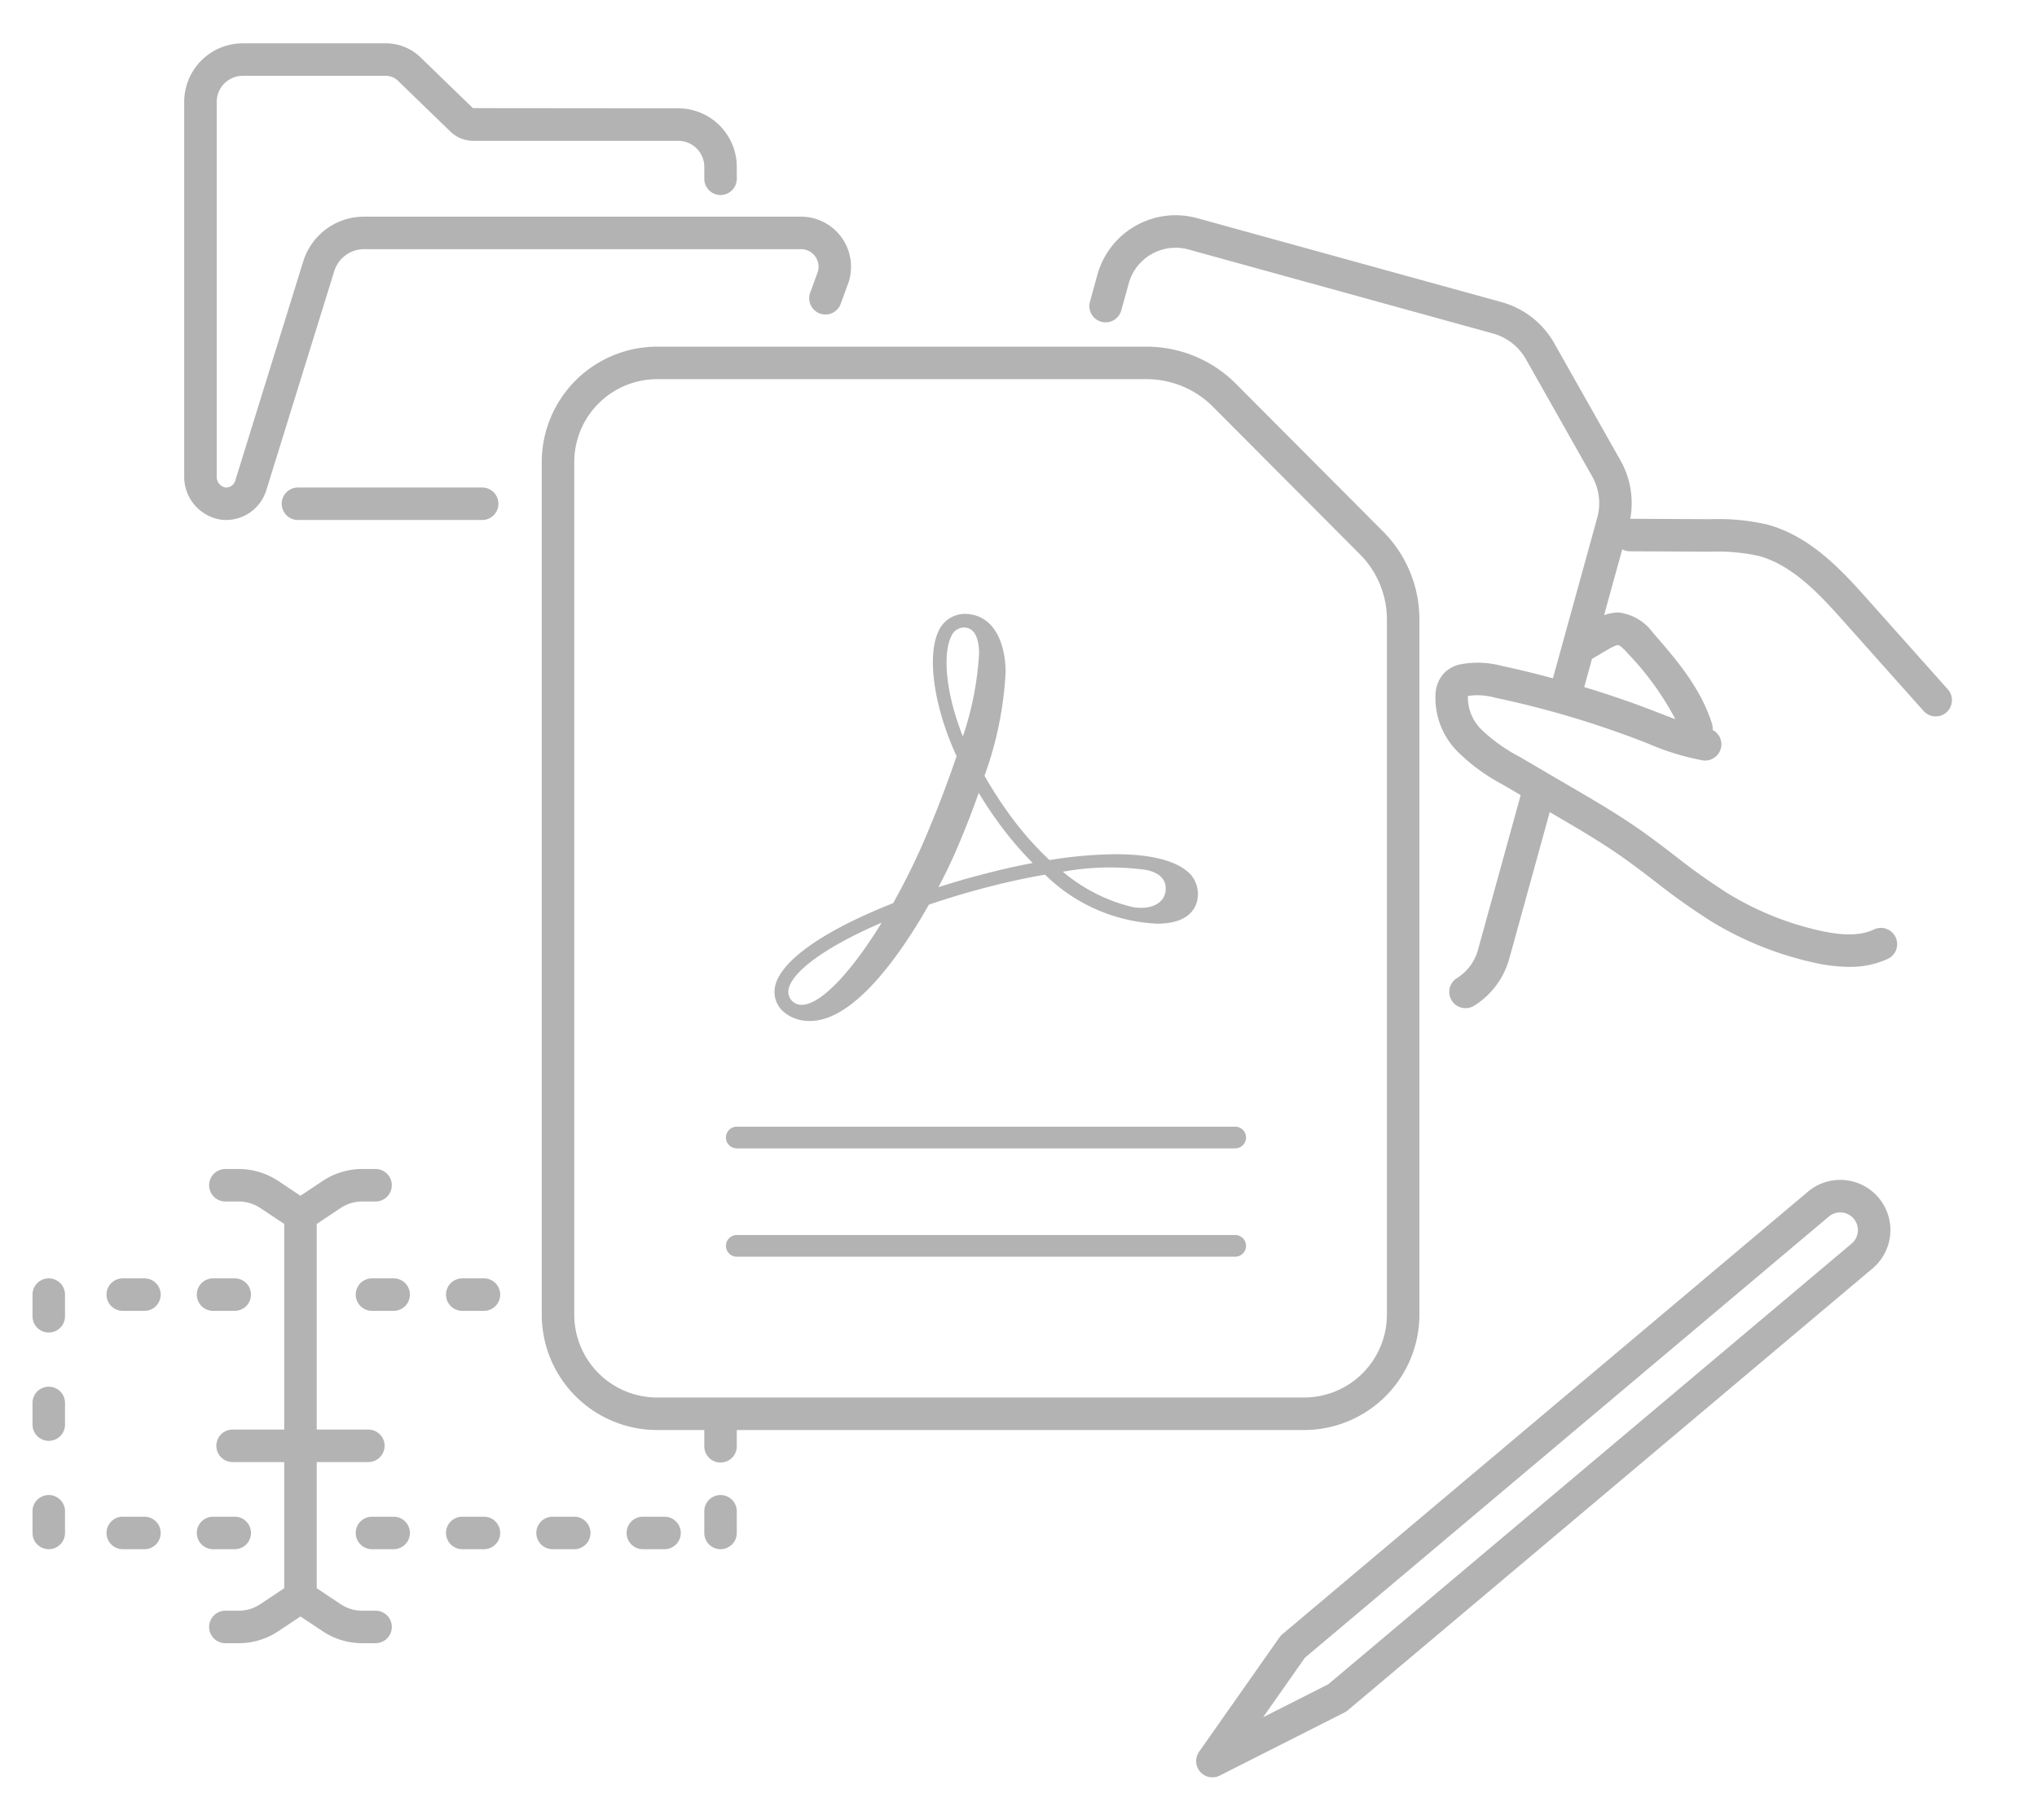<svg id="production" xmlns="http://www.w3.org/2000/svg" width="188" height="168" viewBox="0 0 188 168">
  <defs>
    <style>
      .cls-1 {
        fill: #b3b3b3;
      }
    </style>
  </defs>
  <title>S_IlluDCFilesEmpty_180x180</title>
  <path class="cls-1" d="M74.778,94.24c4.231,0,8.656-6.683,10.951-10.735,1.703-.58,3.448-1.103,5.18-1.558,1.966-.512,3.83-.919,5.542-1.211a15.776,15.776,0,0,0,10.338,4.525c2.415,0,3.292-.977,3.604-1.795a2.53,2.53,0,0,0,.163-.924,2.731,2.731,0,0,0-.668-1.818c-1.156-1.234-3.544-1.874-6.903-1.874a39.175,39.175,0,0,0-6.124.541A29.284,29.284,0,0,1,93.157,75.168a37.24,37.24,0,0,1-2.295-3.561,32.927,32.927,0,0,0,1.948-9.528c0-2.616-1.004-5.414-3.824-5.414a2.674,2.674,0,0,0-2.213,1.296c-1.298,2.211-.681,7.063,1.512,11.842-.823,2.407-1.687,4.694-2.736,7.189a62.903,62.903,0,0,1-3.12,6.377c-6.479,2.552-10.447,5.366-10.902,7.724a2.426,2.426,0,0,0,.784,2.298A3.637,3.637,0,0,0,74.778,94.24Zm31.023-13.938c.773.161,2.03.646,1.747,2.096-.163.85-1.029,1.401-2.224,1.401a4.231,4.231,0,0,1-.969-.115,15.601,15.601,0,0,1-6.261-3.219A24.439,24.439,0,0,1,105.801,80.302ZM87.866,58.603h-.008a1.284,1.284,0,0,1,1.086-.681c1.164,0,1.413,1.312,1.417,2.415a28.921,28.921,0,0,1-1.495,7.64C87.138,63.641,87.033,60.018,87.866,58.603Zm.648,19.268c.663-1.58,1.279-3.153,1.812-4.684.591.977,1.185,1.872,1.806,2.723a32.329,32.329,0,0,0,3.085,3.655h-.01l.097.097c-1.53.288-3.11.648-4.708,1.072-1.288.333-2.598.712-3.982,1.156C87.327,80.53,87.979,79.152,88.514,77.871ZM72.774,91.329c.323-1.685,3.591-4.017,8.598-6.16-2.88,4.698-5.679,7.584-7.382,7.584a1.21,1.21,0,0,1-1.235-1.184A1.232,1.232,0,0,1,72.774,91.329Z"/>
  <path class="cls-1" d="M20.478,47.979a3.635,3.635,0,0,0,.384.02,3.899,3.899,0,0,0,3.701-2.697l6.283-20.264A2.882,2.882,0,0,1,33.611,23H73.925a1.62,1.62,0,0,1,1.518,2.187l-.654,1.788a1.5,1.5,0,1,0,2.816,1.031l.653-1.783A4.621,4.621,0,0,0,73.925,20H33.611a5.868,5.868,0,0,0-5.631,4.149l-6.279,20.25a.879.879,0,0,1-.925.596A1.006,1.006,0,0,1,20,43.964V9.401A2.404,2.404,0,0,1,22.401,7H35.604a1.613,1.613,0,0,1,1.13.458l4.826,4.679A3.044,3.044,0,0,0,43.689,13H62.599A2.404,2.404,0,0,1,65,15.401V16.5a1.5,1.5,0,0,0,3,0V15.401A5.407,5.407,0,0,0,62.599,10L43.647,9.982,38.821,5.304A4.599,4.599,0,0,0,35.604,4H22.401A5.407,5.407,0,0,0,17,9.401v34.562A3.996,3.996,0,0,0,20.478,47.979Z"/>
  <path class="cls-1" d="M27.5,45a1.5,1.5,0,0,0,0,3h17a1.5,1.5,0,0,0,0-3Z"/>
  <path class="cls-1" d="M166.818,110.034l-48.464,40.812a1.48,1.48,0,0,0-.262.285l-7.423,10.564a1.5,1.5,0,0,0,1.904,2.201l11.521-5.828a1.515,1.515,0,0,0,.289-.191l48.479-40.826a4.631,4.631,0,0,0-6.045-7.018Zm4.098,4.736L122.585,155.471l-6.011,3.041,3.861-5.496,48.33-40.699a1.631,1.631,0,0,1,2.15,2.454Z"/>
  <path class="cls-1" d="M172.463,55.435c-2.359-2.646-5.295-5.937-9.408-7.028a20.093,20.093,0,0,0-5.164-.483l-7.429-.039a8.023,8.023,0,0,0-.917-5.408l-6.091-10.779a8.029,8.029,0,0,0-4.886-3.814l-28.081-7.748a7.493,7.493,0,0,0-9.206,5.225l-.688,2.495a1.5,1.5,0,0,0,2.893.797l.688-2.494a4.489,4.489,0,0,1,5.515-3.13l28.081,7.748a5.05,5.05,0,0,1,3.073,2.398l6.091,10.779a5.048,5.048,0,0,1,.475,3.852l-4.085,14.803c-1.547-.413-3.1-.8-4.661-1.128a8.594,8.594,0,0,0-3.909-.152,2.99,2.99,0,0,0-1.412.737A3.025,3.025,0,0,0,132.493,64a7.039,7.039,0,0,0,2.08,5.428,17.937,17.937,0,0,0,4.144,3.011l1.631.954-3.942,14.287a4.465,4.465,0,0,1-1.944,2.608,1.5,1.5,0,0,0,1.59,2.545,7.465,7.465,0,0,0,3.247-4.354l3.73-13.519.552.323c1.989,1.164,4.047,2.367,5.949,3.691,1.086.756,2.169,1.584,3.217,2.386a60.567,60.567,0,0,0,5.193,3.688,30.929,30.929,0,0,0,9.287,3.765,15.561,15.561,0,0,0,3.419.436,8.312,8.312,0,0,0,3.589-.743,1.5,1.5,0,1,0-1.285-2.711c-1.206.573-2.814.603-5.06.093a27.94,27.94,0,0,1-8.388-3.4,57.506,57.506,0,0,1-4.934-3.51c-1.074-.821-2.185-1.671-3.325-2.466-1.999-1.392-4.109-2.625-6.148-3.818l-4.863-2.845a15.408,15.408,0,0,1-3.476-2.479,4.132,4.132,0,0,1-1.278-3.069c.003-.024.005-.046.008-.065a6.174,6.174,0,0,1,2.56.18,87.302,87.302,0,0,1,13.543,4.021l.551.215a23.514,23.514,0,0,0,5.006,1.535,1.509,1.509,0,0,0,1.71-1.255,1.494,1.494,0,0,0-.797-1.554,1.485,1.485,0,0,0-.062-.597c-1.053-3.338-3.374-6-5.422-8.349a4.597,4.597,0,0,0-3.157-1.892,3.693,3.693,0,0,0-1.375.251l1.679-6.083a1.486,1.486,0,0,0,.686.178l7.469.039a17.851,17.851,0,0,1,4.409.383c3.244.86,5.848,3.78,7.94,6.125l7.277,8.162a1.5,1.5,0,1,0,2.238-1.996Zm-24.022,4.494a3.879,3.879,0,0,1,.857-.393c.27.011.83.653,1.014.864a26.422,26.422,0,0,1,4.308,5.983c-.458-.168-.917-.344-1.388-.528l-.56-.218c-2.118-.821-4.278-1.556-6.46-2.217l.718-2.602Z"/>
  <path class="cls-1" d="M50,42.646v78.709A10.657,10.657,0,0,0,60.646,132h59.709A10.657,10.657,0,0,0,131,121.354V57.199a11.486,11.486,0,0,0-3.37-8.158L114.044,35.402A11.635,11.635,0,0,0,105.854,32h-45.209A10.657,10.657,0,0,0,50,42.646Zm61.919-5.126L125.505,51.158A8.511,8.511,0,0,1,128,57.199v64.155A7.654,7.654,0,0,1,120.354,129h-59.709A7.654,7.654,0,0,1,53,121.354v-78.709A7.654,7.654,0,0,1,60.646,35h45.209A8.615,8.615,0,0,1,111.919,37.52Z"/>
  <path class="cls-1" d="M68,106h46a1,1,0,0,0,0-2H68a1,1,0,0,0,0,2Z"/>
  <path class="cls-1" d="M68,116h46a1,1,0,0,0,0-2H68a1,1,0,0,0,0,2Z"/>
  <path class="cls-1" d="M36.331,118h-2a1.5,1.5,0,0,0,0,3h2a1.5,1.5,0,1,0,0-3Z"/>
  <path class="cls-1" d="M61.331,140h-2a1.5,1.5,0,0,0,0,3h2a1.5,1.5,0,1,0,0-3Z"/>
  <path class="cls-1" d="M65,139.5v2a1.5,1.5,0,0,0,3,0v-2a1.5,1.5,0,0,0-3,0Z"/>
  <path class="cls-1" d="M65,131.5v2a1.5,1.5,0,0,0,3,0v-2a1.5,1.5,0,0,0-3,0Z"/>
  <path class="cls-1" d="M3,139.5v2a1.5,1.5,0,0,0,3,0v-2a1.5,1.5,0,0,0-3,0Z"/>
  <path class="cls-1" d="M3,129.5v2a1.5,1.5,0,0,0,3,0v-2a1.5,1.5,0,0,0-3,0Z"/>
  <path class="cls-1" d="M3,119.5v2a1.5,1.5,0,0,0,3,0v-2a1.5,1.5,0,0,0-3,0Z"/>
  <path class="cls-1" d="M52.998,140h-2a1.5,1.5,0,0,0,0,3h2a1.5,1.5,0,1,0,0-3Z"/>
  <path class="cls-1" d="M36.331,140h-2a1.5,1.5,0,0,0,0,3h2a1.5,1.5,0,1,0,0-3Z"/>
  <path class="cls-1" d="M44.664,140h-2a1.5,1.5,0,0,0,0,3h2a1.5,1.5,0,0,0,0-3Z"/>
  <path class="cls-1" d="M44.664,118h-2a1.5,1.5,0,0,0,0,3h2a1.5,1.5,0,0,0,0-3Z"/>
  <path class="cls-1" d="M13.331,118h-2a1.5,1.5,0,0,0,0,3h2a1.5,1.5,0,1,0,0-3Z"/>
  <path class="cls-1" d="M13.331,140h-2a1.5,1.5,0,0,0,0,3h2a1.5,1.5,0,1,0,0-3Z"/>
  <path class="cls-1" d="M21.664,140h-2a1.5,1.5,0,1,0,0,3h2a1.5,1.5,0,0,0,0-3Z"/>
  <path class="cls-1" d="M21.664,118h-2a1.5,1.5,0,1,0,0,3h2a1.5,1.5,0,0,0,0-3Z"/>
  <path class="cls-1" d="M34.661,148.677h-1.221a3.604,3.604,0,0,1-2.009-.608l-2.2-1.467V134.957h4.765a1.5,1.5,0,1,0,0-3H29.231V112.98l2.2-1.467a3.607,3.607,0,0,1,2.009-.608h1.221a1.5,1.5,0,0,0,0-3h-1.221a6.602,6.602,0,0,0-3.673,1.112L27.731,110.375l-2.036-1.357a6.602,6.602,0,0,0-3.673-1.112H20.801a1.5,1.5,0,0,0,0,3h1.222a3.607,3.607,0,0,1,2.009.608l2.2,1.467V131.957H21.467a1.5,1.5,0,0,0,0,3h4.765v11.645l-2.201,1.468a3.606,3.606,0,0,1-2.008.607H20.801a1.5,1.5,0,0,0,0,3h1.222a6.59,6.59,0,0,0,3.673-1.112l2.036-1.357,2.035,1.356a6.589,6.589,0,0,0,3.674,1.113h1.221a1.5,1.5,0,1,0,0-3Z"/>
</svg>
